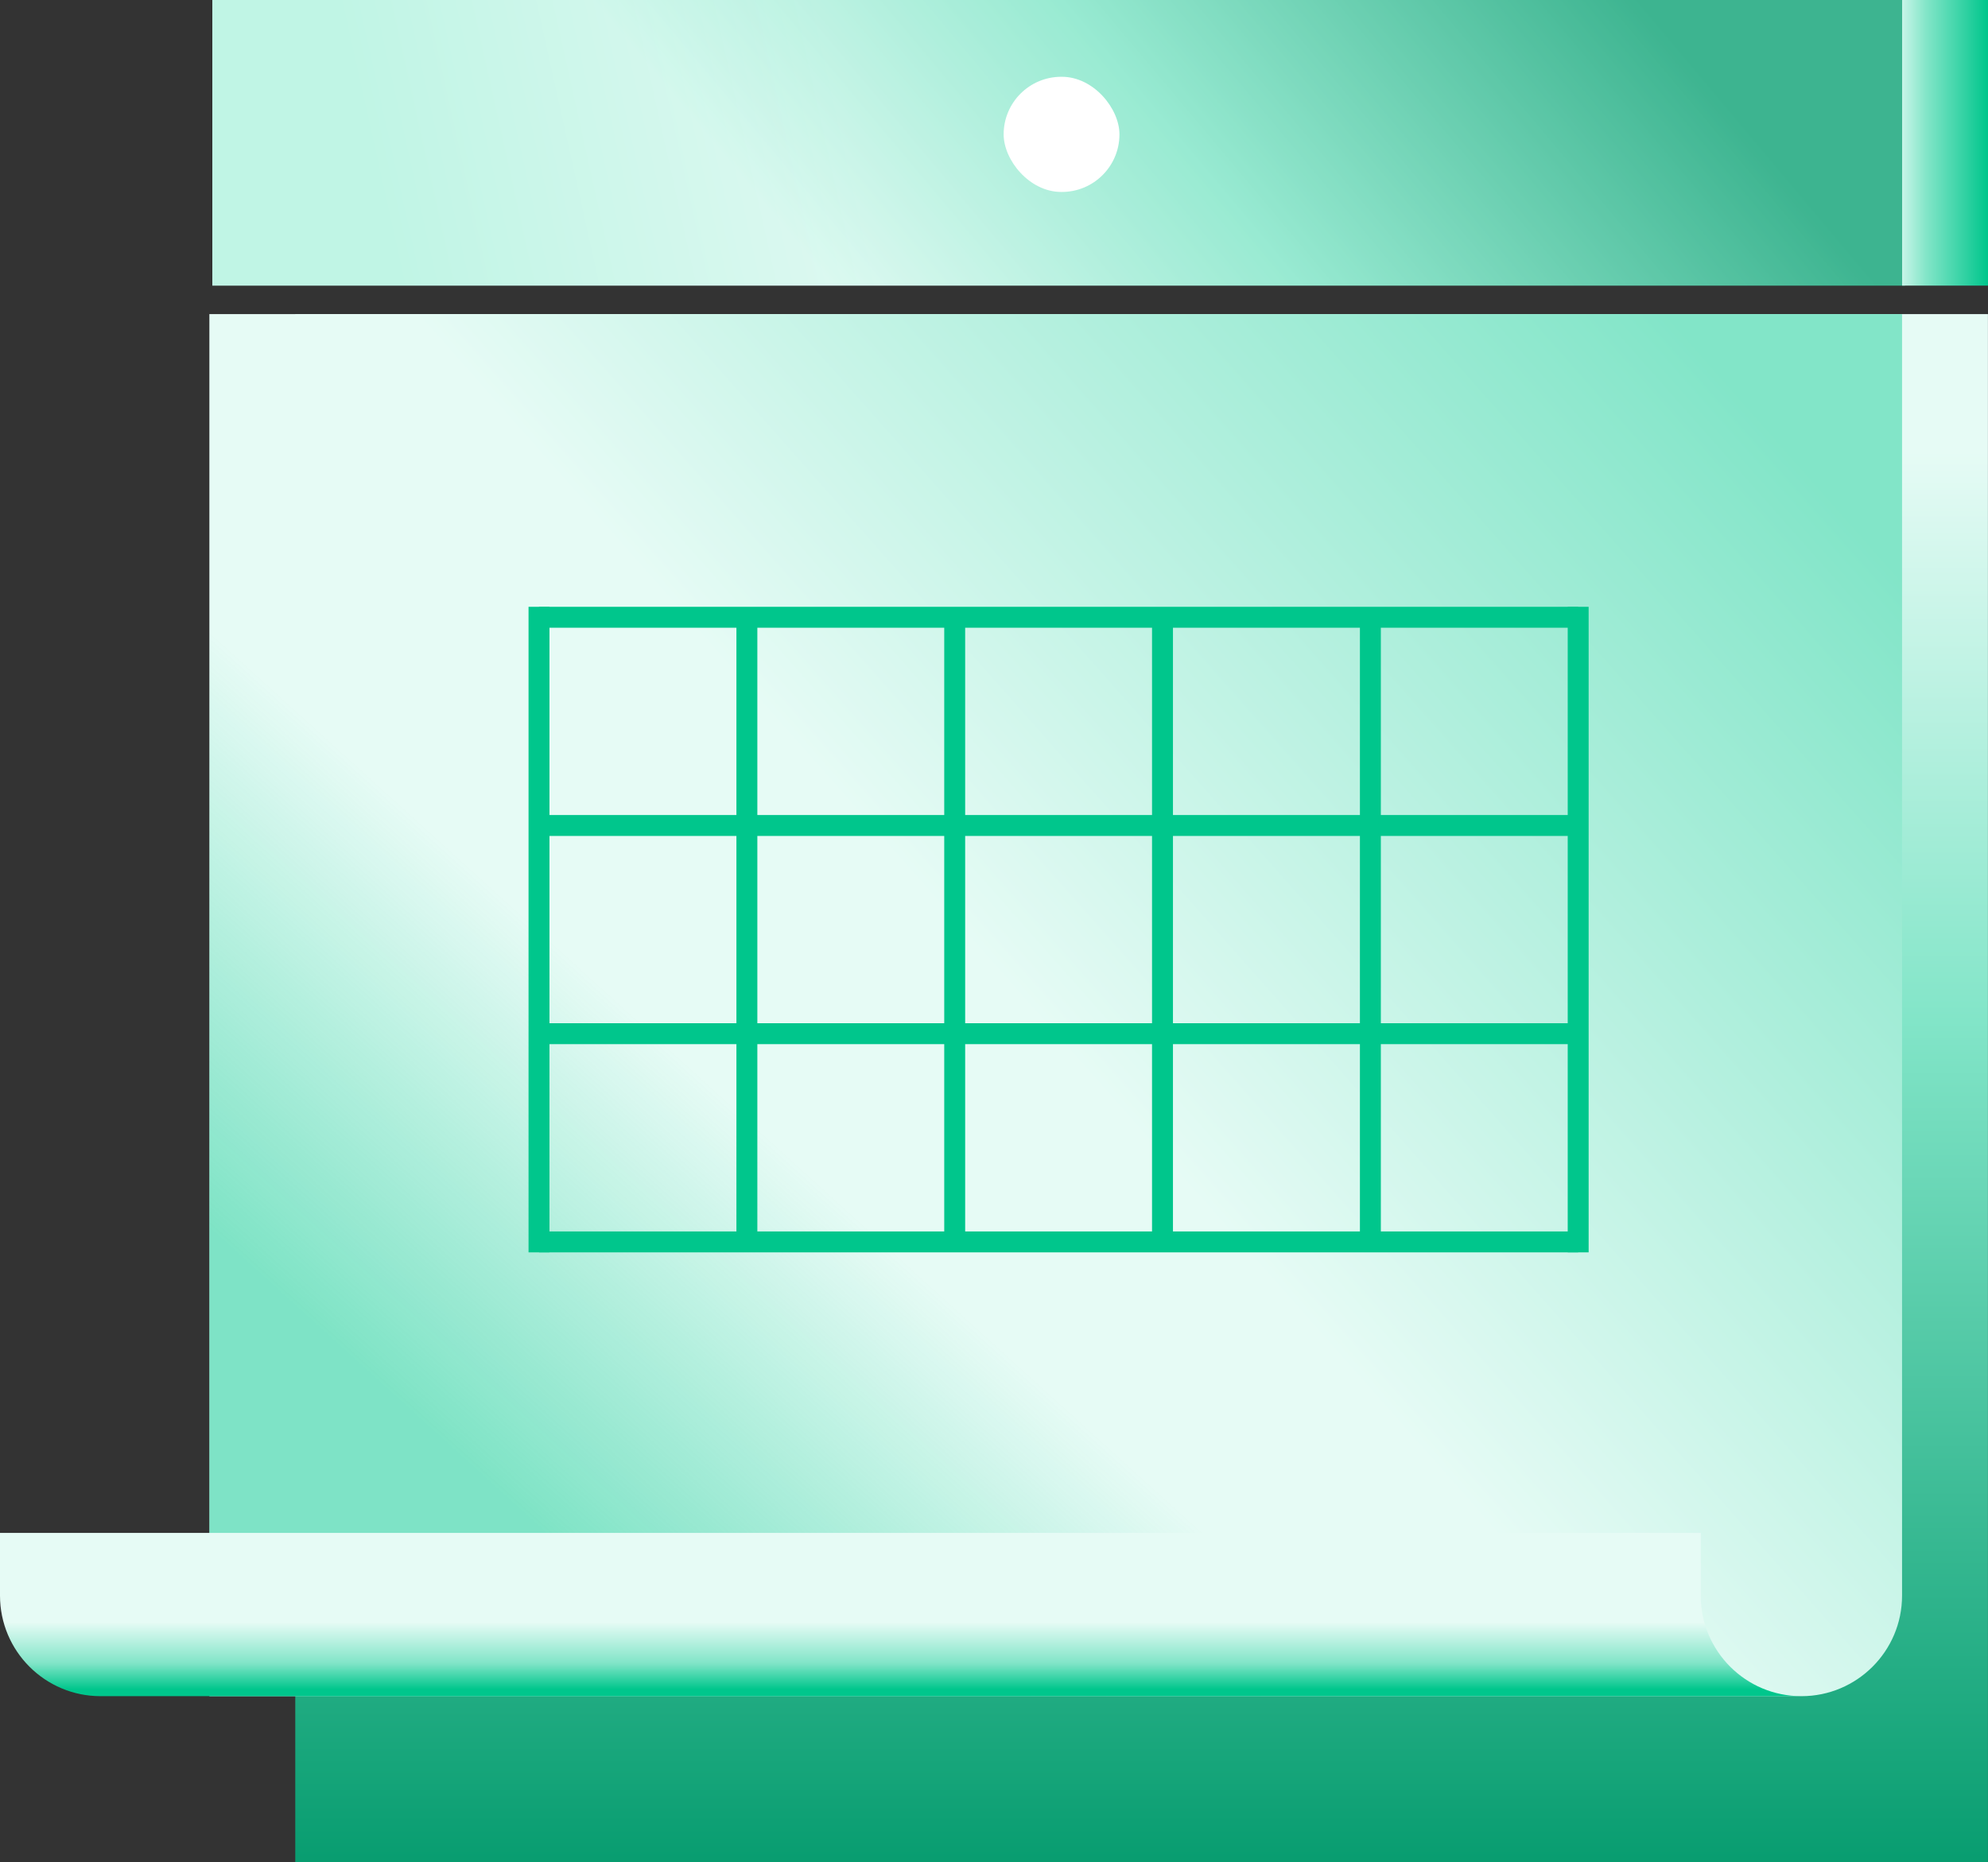 <svg width="95" height="89" viewBox="0 0 95 89" fill="none" xmlns="http://www.w3.org/2000/svg">
<rect x="0" y="0" width="95" height="89" fill="#333333" stroke="none"/>
<g clip-path="url(#clip0_418_1060)">
<path d="M94.997 15.013H14.11V89H94.997V15.013Z" fill="url(#paint0_linear_418_1060)"/>
<path d="M10.005 15.013H90.893V76.262C90.893 78.915 88.738 81.07 86.087 81.07H10.005V15.013Z" fill="url(#paint1_linear_418_1060)"/>
<path d="M10.005 15.013H90.893V76.262C90.893 78.915 88.738 81.07 86.087 81.07H10.005V15.013Z" fill="url(#paint2_linear_418_1060)" fill-opacity="0.45"/>
<path d="M91.033 0H10.146V13.651H91.033V0Z" fill="url(#paint3_linear_418_1060)"/>
<path d="M91.033 0H10.146V13.651H91.033V0Z" fill="url(#paint4_linear_418_1060)" fill-opacity="0.3"/>
<path d="M95 0H90.896V13.651H95V0Z" fill="url(#paint5_linear_418_1060)"/>
<path d="M25.757 29.503H75.416" stroke="#00C68C" stroke-miterlimit="10"/>
<path d="M25.757 39.455H75.416" stroke="#00C68C" stroke-miterlimit="10"/>
<path d="M25.757 49.406H75.416" stroke="#00C68C" stroke-miterlimit="10"/>
<path d="M25.757 59.358H75.416" stroke="#00C68C" stroke-miterlimit="10"/>
<path d="M25.757 29.503V59.358" stroke="#00C68C" stroke-miterlimit="10" stroke-linecap="square"/>
<path d="M35.691 29.503V59.358" stroke="#00C68C" stroke-miterlimit="10"/>
<path d="M45.622 29.503V59.358" stroke="#00C68C" stroke-miterlimit="10"/>
<path d="M55.552 29.503V59.358" stroke="#00C68C" stroke-miterlimit="10"/>
<path d="M65.486 29.503V59.358" stroke="#00C68C" stroke-miterlimit="10"/>
<path d="M75.416 29.503V59.358" stroke="#00C68C" stroke-miterlimit="10" stroke-linecap="square"/>
<path d="M81.272 76.262V73.266H0V76.262C0 78.917 2.152 81.07 4.806 81.07H86.079C83.424 81.07 81.272 78.917 81.272 76.262Z" fill="url(#paint6_linear_418_1060)"/>
<rect x="47.961" y="3.67" width="5.534" height="5.505" rx="2.753" fill="white"/>
</g>
<defs>
<linearGradient id="paint0_linear_418_1060" x1="49.551" y1="21.562" x2="49.551" y2="96.799" gradientUnits="userSpaceOnUse">
<stop stop-color="#E6FBF5"/>
<stop offset="0.362" stop-color="#82E5C8"/>
<stop offset="0.932" stop-color="#00986A"/>
</linearGradient>
<linearGradient id="paint1_linear_418_1060" x1="43.81" y1="42.206" x2="82.371" y2="8.058" gradientUnits="userSpaceOnUse">
<stop stop-color="#E6FBF5"/>
<stop offset="0.873" stop-color="#82E5C8"/>
</linearGradient>
<linearGradient id="paint2_linear_418_1060" x1="35.971" y1="53.675" x2="21.756" y2="69.347" gradientUnits="userSpaceOnUse">
<stop stop-color="#00C68C" stop-opacity="0"/>
<stop offset="1" stop-color="#00C68C"/>
</linearGradient>
<linearGradient id="paint3_linear_418_1060" x1="37.953" y1="11.469" x2="74.229" y2="-18.996" gradientUnits="userSpaceOnUse">
<stop stop-color="#E6FBF5"/>
<stop offset="0.362" stop-color="#82E5C8"/>
<stop offset="0.808" stop-color="#00986A"/>
</linearGradient>
<linearGradient id="paint4_linear_418_1060" x1="18" y1="10.5" x2="40.5" y2="5.5" gradientUnits="userSpaceOnUse">
<stop stop-color="#66E8C1"/>
<stop offset="1" stop-color="#CCF7EA"/>
</linearGradient>
<linearGradient id="paint5_linear_418_1060" x1="90.388" y1="5.964" x2="95" y2="5.964" gradientUnits="userSpaceOnUse">
<stop stop-color="#E6FBF5"/>
<stop offset="0.362" stop-color="#82E5C8"/>
<stop offset="1" stop-color="#00C68C"/>
</linearGradient>
<linearGradient id="paint6_linear_418_1060" x1="35.971" y1="77.531" x2="35.971" y2="80.742" gradientUnits="userSpaceOnUse">
<stop stop-color="#E6FBF5"/>
<stop offset="0.607" stop-color="#82E5C8"/>
<stop offset="1" stop-color="#00C68C"/>
</linearGradient>
<clipPath id="clip0_418_1060">
<rect width="95" height="89" fill="white"/>
</clipPath>
</defs>
</svg>
